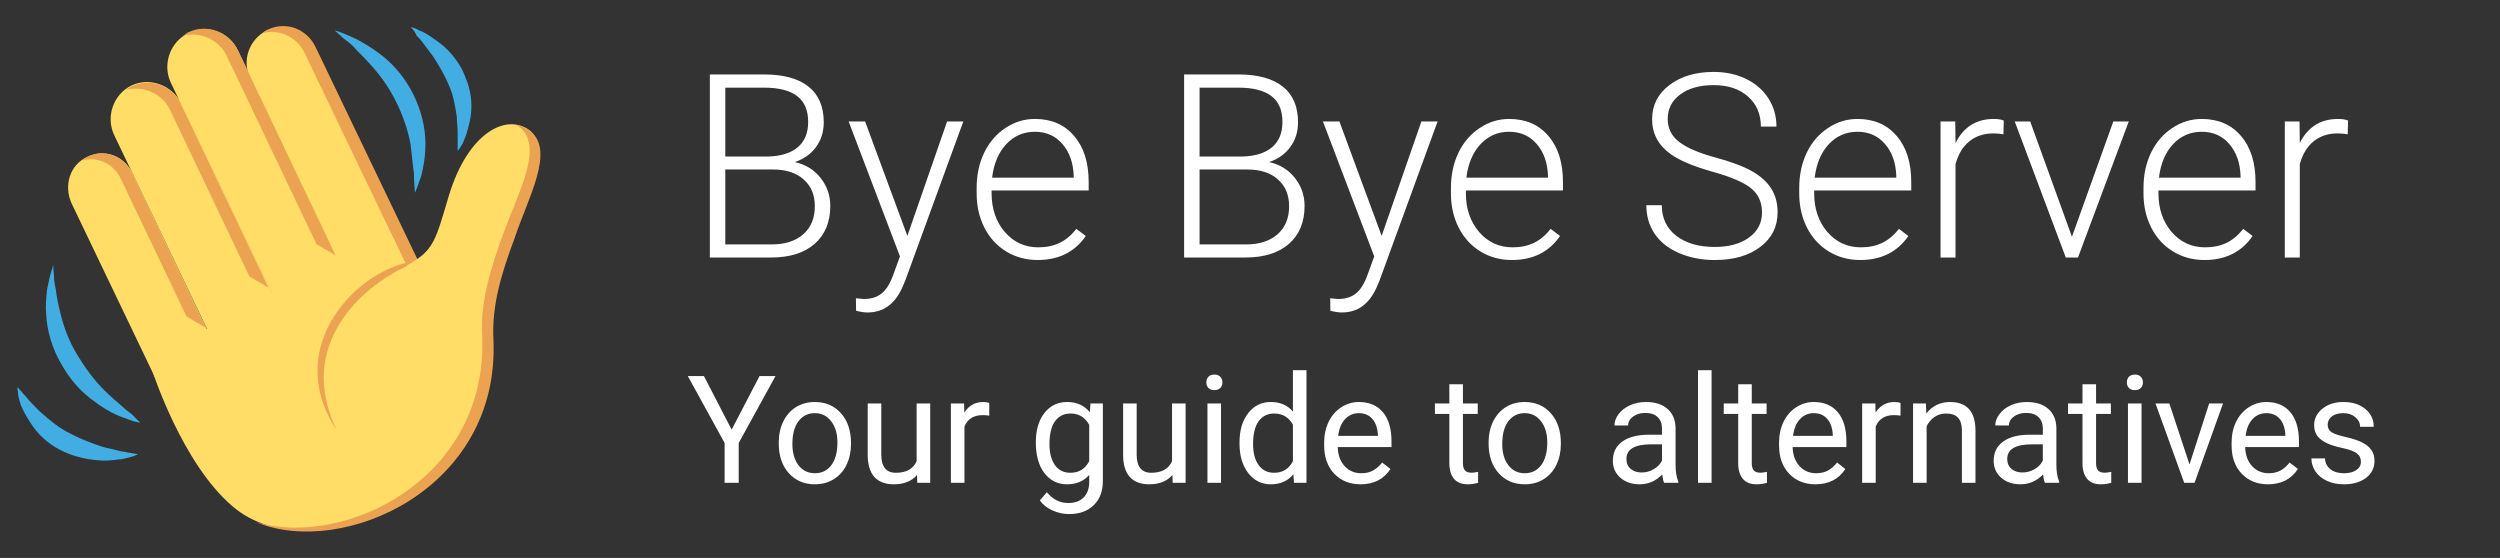 <svg width="233" height="52" viewBox="0 0 233 52" fill="none" xmlns="http://www.w3.org/2000/svg">
<rect x="0" y="0" width="233" height="52" fill="#333333" stroke="none"/>
<path d="M13.081 39.406C12.675 39.325 12.35 39.244 11.944 39.081C11.537 38.919 11.213 38.838 10.887 38.675C10.156 38.35 9.506 37.944 8.856 37.456C7.556 36.563 6.5 35.344 5.687 33.881C4.875 32.5 4.387 30.875 4.306 29.331C4.225 28.519 4.306 27.788 4.387 26.975C4.469 26.569 4.55 26.244 4.631 25.838C4.712 25.431 4.875 25.106 4.956 24.7L5.037 25.838C5.037 26.244 5.119 26.569 5.2 26.975C5.281 27.706 5.444 28.438 5.606 29.088C5.931 30.469 6.419 31.769 7.15 32.988C7.881 34.206 8.694 35.344 9.75 36.4C10.238 36.888 10.806 37.375 11.375 37.863C11.619 38.106 11.944 38.35 12.269 38.594L13.081 39.406Z" fill="#42ADE2"/>
<path d="M12.838 42.331C12.594 42.494 12.269 42.575 11.944 42.656C11.619 42.738 11.375 42.819 11.05 42.819C10.481 42.9 9.831 42.981 9.181 42.9C7.963 42.819 6.662 42.494 5.606 41.925C4.469 41.356 3.494 40.463 2.844 39.406C2.519 38.919 2.194 38.35 1.95 37.781C1.869 37.538 1.788 37.213 1.706 36.888C1.706 36.644 1.625 36.4 1.625 36.075C1.869 36.319 2.031 36.563 2.194 36.725C2.438 36.969 2.6 37.213 2.763 37.375C3.169 37.781 3.494 38.188 3.9 38.513C4.713 39.244 5.525 39.894 6.5 40.381C7.394 40.869 8.45 41.275 9.425 41.6C9.912 41.763 10.481 41.844 11.05 42.006C11.294 42.088 11.619 42.088 11.863 42.169C12.269 42.25 12.512 42.25 12.838 42.331" fill="#42ADE2"/>
<path d="M31.2 2.844C31.606 2.925 31.931 3.087 32.337 3.25C32.744 3.413 33.069 3.575 33.394 3.737C34.125 4.144 34.775 4.55 35.425 5.037C36.725 6.013 37.781 7.312 38.513 8.775C39.244 10.238 39.65 11.863 39.65 13.406C39.65 14.219 39.569 14.95 39.406 15.762C39.325 16.169 39.244 16.494 39.081 16.9C38.919 17.306 38.837 17.631 38.675 17.956L38.594 16.819C38.594 16.413 38.594 16.087 38.513 15.681L38.269 13.488C38.025 12.106 37.538 10.725 36.888 9.425C36.237 8.125 35.425 6.987 34.45 5.931C33.962 5.362 33.394 4.875 32.906 4.306C32.663 4.062 32.337 3.819 32.013 3.575L31.2 2.844" fill="#42ADE2"/>
<path d="M38.269 2.519C38.594 2.6 38.837 2.681 39.081 2.844C39.325 2.925 39.65 3.088 39.894 3.25C40.381 3.575 40.869 3.9 41.356 4.306C42.25 5.119 42.981 6.094 43.388 7.231C43.875 8.369 44.038 9.588 43.875 10.806C43.794 11.375 43.631 11.944 43.469 12.512C43.388 12.756 43.225 13.081 43.144 13.325C42.981 13.569 42.9 13.812 42.656 14.056V12.431C42.656 11.863 42.575 11.375 42.575 10.887C42.413 9.831 42.25 8.856 41.844 7.963C41.438 6.988 40.95 6.175 40.381 5.281C40.056 4.875 39.731 4.388 39.406 3.981C39.244 3.738 39.081 3.575 38.837 3.331C38.675 2.925 38.431 2.681 38.269 2.519" fill="#42ADE2"/>
<path d="M8.125 14.625C6.5 15.356 5.931 17.306 6.662 18.931L16.9 40.3L22.587 37.619L12.35 16.169C11.619 14.544 9.75 13.812 8.125 14.625" fill="#FFDD67"/>
<path d="M35.019 31.606L41.031 28.762L29.331 4.388C28.519 2.763 26.569 2.031 24.863 2.844C23.238 3.656 22.506 5.606 23.319 7.312L35.019 31.606Z" fill="#FFDD67"/>
<path d="M24.944 2.762C24.781 2.844 24.619 2.925 24.456 3.087C26 2.681 27.625 3.412 28.356 4.875L40.056 29.25L41.112 28.762L29.413 4.387C28.6 2.681 26.65 1.95 24.944 2.762" fill="#EBA352"/>
<path d="M22.587 37.538L28.844 34.531L16.9 9.669C16.087 7.963 13.975 7.15 12.269 7.963C10.562 8.775 9.831 10.887 10.644 12.594L22.587 37.538Z" fill="#FFDD67"/>
<path d="M12.269 8.044C12.106 8.125 11.944 8.206 11.781 8.369C13.325 7.963 15.113 8.694 15.844 10.238L23.238 25.756L25.025 26.812L16.9 9.75C16.087 7.963 14.056 7.231 12.269 8.044" fill="#EBA352"/>
<path d="M27.869 32.581L34.125 29.575L22.181 4.712C21.369 3.006 19.256 2.194 17.55 3.087C15.844 3.9 15.113 6.012 15.925 7.719L27.869 32.581Z" fill="#FFDD67"/>
<path d="M17.55 3.006C17.387 3.088 17.225 3.25 17.062 3.331C18.606 2.925 20.394 3.656 21.125 5.2L29.494 22.75L31.281 23.806L22.181 4.713C21.369 2.925 19.256 2.194 17.55 3.006" fill="#EBA352"/>
<path d="M8.125 14.625C7.963 14.706 7.8 14.787 7.638 14.95C9.1 14.544 10.644 15.275 11.294 16.738L17.387 29.494L19.175 30.55L12.35 16.25C11.619 14.544 9.75 13.812 8.125 14.625Z" fill="#EBA352"/>
<path d="M49.4 12.187C47.206 10.481 43.631 12.35 41.844 18.2C40.625 22.262 40.462 23.481 37.862 24.7L36.4 21.694C36.4 21.694 13.325 32.825 14.219 34.612C14.219 34.612 16.981 43.225 21.694 47.206C28.681 53.219 45.013 46.8 45.744 31.281C46.15 22.262 51.756 14.056 49.4 12.187Z" fill="#FFDD67"/>
<path d="M49.4 12.188C48.994 11.863 48.506 11.7 48.019 11.619C48.1 11.7 48.263 11.7 48.344 11.781C50.781 13.65 48.263 17.956 46.881 21.856C45.744 24.944 44.769 28.113 44.931 31.2C45.581 44.688 32.013 51.106 23.887 48.669C31.85 52 46.638 45.663 45.987 31.606C45.825 28.519 46.719 25.512 47.938 22.262C49.237 18.363 51.756 14.056 49.4 12.188" fill="#EBA352"/>
<path d="M38.594 24.375C33.556 24.944 26.163 32.175 31.363 40.056C27.544 32.094 33.8 26.731 37.781 24.863C38.188 24.538 38.594 24.375 38.594 24.375" fill="#EBA352"/>
<path d="M66.156 24V6.938H71.195C73.023 6.938 74.41 7.316 75.356 8.074C76.301 8.824 76.773 9.934 76.773 11.402C76.773 12.285 76.531 13.055 76.047 13.711C75.57 14.359 74.914 14.824 74.078 15.105C75.07 15.324 75.867 15.812 76.469 16.57C77.078 17.328 77.383 18.203 77.383 19.195C77.383 20.703 76.894 21.883 75.918 22.734C74.949 23.578 73.598 24 71.863 24H66.156ZM67.598 15.797V22.781H71.922C73.156 22.781 74.133 22.469 74.852 21.844C75.578 21.211 75.941 20.336 75.941 19.219C75.941 18.164 75.594 17.332 74.898 16.723C74.211 16.105 73.258 15.797 72.039 15.797H67.598ZM67.598 14.59H71.535C72.738 14.566 73.668 14.285 74.324 13.746C74.988 13.199 75.32 12.406 75.32 11.367C75.32 10.273 74.977 9.469 74.289 8.953C73.609 8.43 72.578 8.168 71.195 8.168H67.598V14.59ZM84.566 21.984L88.269 11.32H89.781L84.367 26.156L84.086 26.812C83.391 28.352 82.316 29.121 80.863 29.121C80.527 29.121 80.168 29.066 79.785 28.957L79.773 27.797L80.5 27.867C81.188 27.867 81.742 27.695 82.164 27.352C82.594 27.016 82.957 26.434 83.254 25.605L83.875 23.895L79.094 11.32H80.629L84.566 21.984ZM96.707 24.234C95.629 24.234 94.652 23.969 93.777 23.438C92.91 22.906 92.234 22.168 91.75 21.223C91.266 20.27 91.023 19.203 91.023 18.023V17.52C91.023 16.301 91.258 15.203 91.727 14.227C92.203 13.25 92.863 12.484 93.707 11.93C94.551 11.367 95.465 11.086 96.449 11.086C97.988 11.086 99.207 11.613 100.105 12.668C101.012 13.715 101.465 15.148 101.465 16.969V17.754H92.418V18.023C92.418 19.461 92.828 20.66 93.648 21.621C94.477 22.574 95.516 23.051 96.766 23.051C97.516 23.051 98.176 22.914 98.746 22.641C99.324 22.367 99.848 21.93 100.316 21.328L101.195 21.996C100.164 23.488 98.668 24.234 96.707 24.234ZM96.449 12.281C95.394 12.281 94.504 12.668 93.777 13.441C93.059 14.215 92.621 15.254 92.465 16.559H100.07V16.406C100.031 15.188 99.684 14.195 99.027 13.43C98.371 12.664 97.512 12.281 96.449 12.281ZM110.359 24V6.938H115.398C117.227 6.938 118.613 7.316 119.559 8.074C120.504 8.824 120.977 9.934 120.977 11.402C120.977 12.285 120.734 13.055 120.25 13.711C119.773 14.359 119.117 14.824 118.281 15.105C119.273 15.324 120.07 15.812 120.672 16.57C121.281 17.328 121.586 18.203 121.586 19.195C121.586 20.703 121.098 21.883 120.121 22.734C119.152 23.578 117.801 24 116.066 24H110.359ZM111.801 15.797V22.781H116.125C117.359 22.781 118.336 22.469 119.055 21.844C119.781 21.211 120.145 20.336 120.145 19.219C120.145 18.164 119.797 17.332 119.102 16.723C118.414 16.105 117.461 15.797 116.242 15.797H111.801ZM111.801 14.59H115.738C116.941 14.566 117.871 14.285 118.527 13.746C119.191 13.199 119.523 12.406 119.523 11.367C119.523 10.273 119.18 9.469 118.492 8.953C117.812 8.43 116.781 8.168 115.398 8.168H111.801V14.59ZM128.77 21.984L132.473 11.32H133.984L128.57 26.156L128.289 26.812C127.594 28.352 126.52 29.121 125.066 29.121C124.73 29.121 124.371 29.066 123.988 28.957L123.977 27.797L124.703 27.867C125.391 27.867 125.945 27.695 126.367 27.352C126.797 27.016 127.16 26.434 127.457 25.605L128.078 23.895L123.297 11.32H124.832L128.77 21.984ZM140.91 24.234C139.832 24.234 138.855 23.969 137.98 23.438C137.113 22.906 136.438 22.168 135.953 21.223C135.469 20.27 135.227 19.203 135.227 18.023V17.52C135.227 16.301 135.461 15.203 135.93 14.227C136.406 13.25 137.066 12.484 137.91 11.93C138.754 11.367 139.668 11.086 140.652 11.086C142.191 11.086 143.41 11.613 144.309 12.668C145.215 13.715 145.668 15.148 145.668 16.969V17.754H136.621V18.023C136.621 19.461 137.031 20.66 137.852 21.621C138.68 22.574 139.719 23.051 140.969 23.051C141.719 23.051 142.379 22.914 142.949 22.641C143.527 22.367 144.051 21.93 144.52 21.328L145.398 21.996C144.367 23.488 142.871 24.234 140.91 24.234ZM140.652 12.281C139.598 12.281 138.707 12.668 137.98 13.441C137.262 14.215 136.824 15.254 136.668 16.559H144.273V16.406C144.234 15.188 143.887 14.195 143.23 13.43C142.574 12.664 141.715 12.281 140.652 12.281ZM164.219 19.805C164.219 18.859 163.887 18.113 163.223 17.566C162.559 17.012 161.344 16.488 159.578 15.996C157.812 15.496 156.523 14.953 155.711 14.367C154.555 13.539 153.977 12.453 153.977 11.109C153.977 9.805 154.512 8.746 155.582 7.934C156.66 7.113 158.035 6.703 159.707 6.703C160.84 6.703 161.852 6.922 162.742 7.359C163.641 7.797 164.336 8.406 164.828 9.188C165.32 9.969 165.566 10.84 165.566 11.801H164.113C164.113 10.637 163.715 9.703 162.918 9C162.121 8.289 161.051 7.934 159.707 7.934C158.402 7.934 157.363 8.227 156.59 8.812C155.816 9.391 155.43 10.148 155.43 11.086C155.43 11.953 155.777 12.66 156.473 13.207C157.168 13.754 158.281 14.238 159.812 14.66C161.344 15.074 162.504 15.508 163.293 15.961C164.082 16.406 164.676 16.941 165.074 17.566C165.473 18.191 165.672 18.93 165.672 19.781C165.672 21.125 165.133 22.203 164.055 23.016C162.984 23.828 161.57 24.234 159.812 24.234C158.609 24.234 157.504 24.02 156.496 23.59C155.496 23.16 154.734 22.559 154.211 21.785C153.695 21.012 153.438 20.125 153.438 19.125H154.879C154.879 20.328 155.328 21.277 156.227 21.973C157.125 22.668 158.32 23.016 159.812 23.016C161.141 23.016 162.207 22.723 163.012 22.137C163.816 21.551 164.219 20.773 164.219 19.805ZM173.371 24.234C172.293 24.234 171.316 23.969 170.441 23.438C169.574 22.906 168.898 22.168 168.414 21.223C167.93 20.27 167.688 19.203 167.688 18.023V17.52C167.688 16.301 167.922 15.203 168.391 14.227C168.867 13.25 169.527 12.484 170.371 11.93C171.215 11.367 172.129 11.086 173.113 11.086C174.652 11.086 175.871 11.613 176.77 12.668C177.676 13.715 178.129 15.148 178.129 16.969V17.754H169.082V18.023C169.082 19.461 169.492 20.66 170.312 21.621C171.141 22.574 172.18 23.051 173.43 23.051C174.18 23.051 174.84 22.914 175.41 22.641C175.988 22.367 176.512 21.93 176.98 21.328L177.859 21.996C176.828 23.488 175.332 24.234 173.371 24.234ZM173.113 12.281C172.059 12.281 171.168 12.668 170.441 13.441C169.723 14.215 169.285 15.254 169.129 16.559H176.734V16.406C176.695 15.188 176.348 14.195 175.691 13.43C175.035 12.664 174.176 12.281 173.113 12.281ZM186.719 12.516C186.422 12.461 186.105 12.434 185.77 12.434C184.895 12.434 184.152 12.68 183.543 13.172C182.941 13.656 182.512 14.363 182.254 15.293V24H180.859V11.32H182.23L182.254 13.336C182.996 11.836 184.188 11.086 185.828 11.086C186.219 11.086 186.527 11.137 186.754 11.238L186.719 12.516ZM193.105 22.066L196.961 11.32H198.402L193.668 24H192.531L187.773 11.32H189.215L193.105 22.066ZM205.457 24.234C204.379 24.234 203.402 23.969 202.527 23.438C201.66 22.906 200.984 22.168 200.5 21.223C200.016 20.27 199.773 19.203 199.773 18.023V17.52C199.773 16.301 200.008 15.203 200.477 14.227C200.953 13.25 201.613 12.484 202.457 11.93C203.301 11.367 204.215 11.086 205.199 11.086C206.738 11.086 207.957 11.613 208.855 12.668C209.762 13.715 210.215 15.148 210.215 16.969V17.754H201.168V18.023C201.168 19.461 201.578 20.66 202.398 21.621C203.227 22.574 204.266 23.051 205.516 23.051C206.266 23.051 206.926 22.914 207.496 22.641C208.074 22.367 208.598 21.93 209.066 21.328L209.945 21.996C208.914 23.488 207.418 24.234 205.457 24.234ZM205.199 12.281C204.145 12.281 203.254 12.668 202.527 13.441C201.809 14.215 201.371 15.254 201.215 16.559H208.82V16.406C208.781 15.188 208.434 14.195 207.777 13.43C207.121 12.664 206.262 12.281 205.199 12.281ZM218.805 12.516C218.508 12.461 218.191 12.434 217.855 12.434C216.98 12.434 216.238 12.68 215.629 13.172C215.027 13.656 214.598 14.363 214.34 15.293V24H212.945V11.32H214.316L214.34 13.336C215.082 11.836 216.273 11.086 217.914 11.086C218.305 11.086 218.613 11.137 218.84 11.238L218.805 12.516Z" fill="white"/>
<path d="M68.19 40.044L70.788 35.047H72.278L68.847 41.288V45H67.534V41.288L64.103 35.047H65.606L68.19 40.044ZM72.579 41.233C72.579 40.509 72.72 39.857 73.003 39.278C73.29 38.7 73.686 38.253 74.192 37.938C74.703 37.624 75.284 37.467 75.936 37.467C76.943 37.467 77.756 37.815 78.376 38.513C79 39.21 79.312 40.137 79.312 41.295V41.384C79.312 42.104 79.174 42.751 78.895 43.325C78.622 43.895 78.228 44.339 77.713 44.658C77.203 44.977 76.615 45.137 75.949 45.137C74.947 45.137 74.133 44.788 73.509 44.091C72.889 43.394 72.579 42.471 72.579 41.322V41.233ZM73.851 41.384C73.851 42.204 74.04 42.863 74.418 43.359C74.801 43.856 75.311 44.105 75.949 44.105C76.592 44.105 77.102 43.854 77.481 43.352C77.859 42.847 78.048 42.14 78.048 41.233C78.048 40.422 77.854 39.766 77.467 39.265C77.084 38.759 76.574 38.506 75.936 38.506C75.311 38.506 74.808 38.754 74.425 39.251C74.042 39.748 73.851 40.459 73.851 41.384ZM85.465 44.269C84.973 44.847 84.25 45.137 83.298 45.137C82.509 45.137 81.908 44.909 81.493 44.453C81.083 43.993 80.876 43.314 80.871 42.416V37.603H82.136V42.382C82.136 43.503 82.591 44.063 83.503 44.063C84.469 44.063 85.112 43.703 85.431 42.983V37.603H86.695V45H85.492L85.465 44.269ZM92.198 38.738C92.007 38.706 91.799 38.69 91.576 38.69C90.747 38.69 90.184 39.044 89.888 39.75V45H88.623V37.603H89.853L89.874 38.458C90.289 37.797 90.877 37.467 91.638 37.467C91.884 37.467 92.071 37.499 92.198 37.562V38.738ZM96.539 41.24C96.539 40.087 96.806 39.171 97.339 38.492C97.872 37.809 98.579 37.467 99.458 37.467C100.36 37.467 101.064 37.786 101.57 38.424L101.632 37.603H102.787V44.822C102.787 45.779 102.502 46.533 101.933 47.085C101.368 47.636 100.606 47.912 99.649 47.912C99.116 47.912 98.594 47.798 98.084 47.57C97.574 47.342 97.184 47.03 96.915 46.634L97.571 45.875C98.114 46.545 98.777 46.88 99.561 46.88C100.176 46.88 100.654 46.707 100.996 46.36C101.342 46.014 101.516 45.526 101.516 44.898V44.262C101.01 44.845 100.319 45.137 99.444 45.137C98.579 45.137 97.877 44.788 97.339 44.091C96.806 43.394 96.539 42.443 96.539 41.24ZM97.811 41.384C97.811 42.218 97.981 42.874 98.323 43.352C98.665 43.827 99.144 44.063 99.759 44.063C100.556 44.063 101.142 43.701 101.516 42.977V39.6C101.128 38.893 100.547 38.54 99.772 38.54C99.157 38.54 98.676 38.779 98.33 39.258C97.984 39.736 97.811 40.445 97.811 41.384ZM109.268 44.269C108.775 44.847 108.053 45.137 107.101 45.137C106.312 45.137 105.711 44.909 105.296 44.453C104.886 43.993 104.678 43.314 104.674 42.416V37.603H105.938V42.382C105.938 43.503 106.394 44.063 107.306 44.063C108.272 44.063 108.914 43.703 109.233 42.983V37.603H110.498V45H109.295L109.268 44.269ZM113.8 45H112.535V37.603H113.8V45ZM112.433 35.642C112.433 35.437 112.494 35.263 112.617 35.122C112.745 34.981 112.932 34.91 113.178 34.91C113.424 34.91 113.611 34.981 113.738 35.122C113.866 35.263 113.93 35.437 113.93 35.642C113.93 35.847 113.866 36.018 113.738 36.154C113.611 36.291 113.424 36.359 113.178 36.359C112.932 36.359 112.745 36.291 112.617 36.154C112.494 36.018 112.433 35.847 112.433 35.642ZM115.522 41.24C115.522 40.105 115.791 39.194 116.329 38.506C116.867 37.813 117.571 37.467 118.441 37.467C119.307 37.467 119.993 37.763 120.499 38.355V34.5H121.764V45H120.602L120.54 44.207C120.034 44.827 119.33 45.137 118.428 45.137C117.571 45.137 116.871 44.786 116.329 44.084C115.791 43.382 115.522 42.466 115.522 41.336V41.24ZM116.787 41.384C116.787 42.222 116.96 42.879 117.307 43.352C117.653 43.827 118.132 44.063 118.742 44.063C119.544 44.063 120.13 43.703 120.499 42.983V39.586C120.121 38.889 119.54 38.54 118.756 38.54C118.136 38.54 117.653 38.779 117.307 39.258C116.96 39.736 116.787 40.445 116.787 41.384ZM126.802 45.137C125.799 45.137 124.983 44.809 124.354 44.152C123.726 43.492 123.411 42.61 123.411 41.507V41.274C123.411 40.541 123.55 39.887 123.828 39.312C124.111 38.734 124.503 38.283 125.004 37.959C125.51 37.631 126.057 37.467 126.645 37.467C127.606 37.467 128.354 37.783 128.887 38.417C129.42 39.05 129.687 39.957 129.687 41.138V41.664H124.676C124.694 42.393 124.906 42.983 125.312 43.435C125.722 43.881 126.241 44.105 126.87 44.105C127.317 44.105 127.695 44.013 128.005 43.831C128.315 43.649 128.586 43.407 128.818 43.106L129.591 43.708C128.971 44.66 128.041 45.137 126.802 45.137ZM126.645 38.506C126.134 38.506 125.706 38.693 125.359 39.066C125.013 39.435 124.799 39.955 124.717 40.625H128.422V40.529C128.385 39.887 128.212 39.39 127.902 39.039C127.592 38.684 127.173 38.506 126.645 38.506ZM136.345 35.812V37.603H137.726V38.581H136.345V43.168C136.345 43.464 136.406 43.688 136.529 43.838C136.652 43.984 136.862 44.057 137.158 44.057C137.304 44.057 137.505 44.029 137.76 43.975V45C137.427 45.091 137.104 45.137 136.789 45.137C136.224 45.137 135.798 44.966 135.511 44.624C135.224 44.282 135.08 43.797 135.08 43.168V38.581H133.733V37.603H135.08V35.812H136.345ZM138.737 41.233C138.737 40.509 138.879 39.857 139.161 39.278C139.448 38.7 139.845 38.253 140.351 37.938C140.861 37.624 141.442 37.467 142.094 37.467C143.101 37.467 143.914 37.815 144.534 38.513C145.159 39.21 145.471 40.137 145.471 41.295V41.384C145.471 42.104 145.332 42.751 145.054 43.325C144.78 43.895 144.386 44.339 143.871 44.658C143.361 44.977 142.773 45.137 142.107 45.137C141.105 45.137 140.291 44.788 139.667 44.091C139.047 43.394 138.737 42.471 138.737 41.322V41.233ZM140.009 41.384C140.009 42.204 140.198 42.863 140.576 43.359C140.959 43.856 141.469 44.105 142.107 44.105C142.75 44.105 143.26 43.854 143.639 43.352C144.017 42.847 144.206 42.14 144.206 41.233C144.206 40.422 144.012 39.766 143.625 39.265C143.242 38.759 142.732 38.506 142.094 38.506C141.469 38.506 140.966 38.754 140.583 39.251C140.2 39.748 140.009 40.459 140.009 41.384ZM155.096 45C155.023 44.854 154.964 44.594 154.918 44.221C154.33 44.831 153.628 45.137 152.812 45.137C152.083 45.137 151.484 44.932 151.015 44.522C150.55 44.107 150.317 43.583 150.317 42.949C150.317 42.179 150.609 41.582 151.192 41.158C151.78 40.73 152.605 40.516 153.667 40.516H154.897V39.935C154.897 39.492 154.765 39.142 154.501 38.882C154.237 38.617 153.847 38.485 153.332 38.485C152.881 38.485 152.503 38.599 152.197 38.827C151.892 39.055 151.739 39.331 151.739 39.654H150.468C150.468 39.285 150.598 38.93 150.857 38.588C151.122 38.242 151.477 37.968 151.924 37.768C152.375 37.567 152.869 37.467 153.407 37.467C154.259 37.467 154.927 37.681 155.41 38.109C155.893 38.533 156.144 39.119 156.162 39.866V43.27C156.162 43.95 156.249 44.49 156.422 44.891V45H155.096ZM152.997 44.036C153.394 44.036 153.77 43.934 154.125 43.728C154.48 43.523 154.738 43.257 154.897 42.929V41.411H153.906C152.357 41.411 151.582 41.865 151.582 42.772C151.582 43.168 151.714 43.478 151.979 43.701C152.243 43.925 152.582 44.036 152.997 44.036ZM159.519 45H158.254V34.5H159.519V45ZM163.265 35.812V37.603H164.646V38.581H163.265V43.168C163.265 43.464 163.326 43.688 163.449 43.838C163.572 43.984 163.782 44.057 164.078 44.057C164.224 44.057 164.424 44.029 164.68 43.975V45C164.347 45.091 164.023 45.137 163.709 45.137C163.144 45.137 162.718 44.966 162.431 44.624C162.144 44.282 162 43.797 162 43.168V38.581H160.653V37.603H162V35.812H163.265ZM169.198 45.137C168.196 45.137 167.38 44.809 166.751 44.152C166.122 43.492 165.808 42.61 165.808 41.507V41.274C165.808 40.541 165.947 39.887 166.225 39.312C166.507 38.734 166.899 38.283 167.4 37.959C167.906 37.631 168.453 37.467 169.041 37.467C170.003 37.467 170.75 37.783 171.283 38.417C171.816 39.05 172.083 39.957 172.083 41.138V41.664H167.072C167.09 42.393 167.302 42.983 167.708 43.435C168.118 43.881 168.638 44.105 169.267 44.105C169.713 44.105 170.091 44.013 170.401 43.831C170.711 43.649 170.982 43.407 171.215 43.106L171.987 43.708C171.368 44.66 170.438 45.137 169.198 45.137ZM169.041 38.506C168.531 38.506 168.102 38.693 167.756 39.066C167.41 39.435 167.195 39.955 167.113 40.625H170.818V40.529C170.782 39.887 170.609 39.39 170.299 39.039C169.989 38.684 169.57 38.506 169.041 38.506ZM177.128 38.738C176.937 38.706 176.729 38.69 176.506 38.69C175.676 38.69 175.114 39.044 174.817 39.75V45H173.553V37.603H174.783L174.804 38.458C175.218 37.797 175.806 37.467 176.567 37.467C176.813 37.467 177 37.499 177.128 37.562V38.738ZM179.493 37.603L179.534 38.533C180.099 37.822 180.838 37.467 181.749 37.467C183.312 37.467 184.101 38.349 184.114 40.112V45H182.85V40.105C182.845 39.572 182.722 39.178 182.48 38.923C182.243 38.668 181.872 38.54 181.366 38.54C180.956 38.54 180.596 38.649 180.286 38.868C179.976 39.087 179.735 39.374 179.562 39.73V45H178.297V37.603H179.493ZM190.588 45C190.515 44.854 190.456 44.594 190.41 44.221C189.822 44.831 189.12 45.137 188.305 45.137C187.576 45.137 186.976 44.932 186.507 44.522C186.042 44.107 185.81 43.583 185.81 42.949C185.81 42.179 186.101 41.582 186.685 41.158C187.272 40.73 188.097 40.516 189.159 40.516H190.39V39.935C190.39 39.492 190.257 39.142 189.993 38.882C189.729 38.617 189.339 38.485 188.824 38.485C188.373 38.485 187.995 38.599 187.689 38.827C187.384 39.055 187.231 39.331 187.231 39.654H185.96C185.96 39.285 186.09 38.93 186.35 38.588C186.614 38.242 186.969 37.968 187.416 37.768C187.867 37.567 188.362 37.467 188.899 37.467C189.752 37.467 190.419 37.681 190.902 38.109C191.385 38.533 191.636 39.119 191.654 39.866V43.27C191.654 43.95 191.741 44.49 191.914 44.891V45H190.588ZM188.489 44.036C188.886 44.036 189.262 43.934 189.617 43.728C189.973 43.523 190.23 43.257 190.39 42.929V41.411H189.398C187.849 41.411 187.074 41.865 187.074 42.772C187.074 43.168 187.206 43.478 187.471 43.701C187.735 43.925 188.075 44.036 188.489 44.036ZM195.353 35.812V37.603H196.733V38.581H195.353V43.168C195.353 43.464 195.414 43.688 195.537 43.838C195.66 43.984 195.87 44.057 196.166 44.057C196.312 44.057 196.512 44.029 196.768 43.975V45C196.435 45.091 196.111 45.137 195.797 45.137C195.232 45.137 194.806 44.966 194.519 44.624C194.231 44.282 194.088 43.797 194.088 43.168V38.581H192.741V37.603H194.088V35.812H195.353ZM199.591 45H198.326V37.603H199.591V45ZM198.224 35.642C198.224 35.437 198.285 35.263 198.408 35.122C198.536 34.981 198.723 34.91 198.969 34.91C199.215 34.91 199.402 34.981 199.529 35.122C199.657 35.263 199.721 35.437 199.721 35.642C199.721 35.847 199.657 36.018 199.529 36.154C199.402 36.291 199.215 36.359 198.969 36.359C198.723 36.359 198.536 36.291 198.408 36.154C198.285 36.018 198.224 35.847 198.224 35.642ZM204.062 43.284L205.894 37.603H207.186L204.533 45H203.569L200.89 37.603H202.182L204.062 43.284ZM211.376 45.137C210.373 45.137 209.558 44.809 208.929 44.152C208.3 43.492 207.985 42.61 207.985 41.507V41.274C207.985 40.541 208.124 39.887 208.402 39.312C208.685 38.734 209.077 38.283 209.578 37.959C210.084 37.631 210.631 37.467 211.219 37.467C212.18 37.467 212.928 37.783 213.461 38.417C213.994 39.05 214.261 39.957 214.261 41.138V41.664H209.25C209.268 42.393 209.48 42.983 209.886 43.435C210.296 43.881 210.815 44.105 211.444 44.105C211.891 44.105 212.269 44.013 212.579 43.831C212.889 43.649 213.16 43.407 213.393 43.106L214.165 43.708C213.545 44.66 212.616 45.137 211.376 45.137ZM211.219 38.506C210.708 38.506 210.28 38.693 209.934 39.066C209.587 39.435 209.373 39.955 209.291 40.625H212.996V40.529C212.96 39.887 212.786 39.39 212.477 39.039C212.167 38.684 211.747 38.506 211.219 38.506ZM220.037 43.038C220.037 42.696 219.907 42.432 219.647 42.245C219.392 42.054 218.943 41.89 218.301 41.753C217.663 41.616 217.155 41.452 216.776 41.261C216.403 41.069 216.125 40.842 215.942 40.577C215.765 40.313 215.676 39.998 215.676 39.634C215.676 39.028 215.931 38.515 216.441 38.096C216.956 37.676 217.613 37.467 218.41 37.467C219.249 37.467 219.928 37.683 220.447 38.116C220.971 38.549 221.233 39.103 221.233 39.777H219.962C219.962 39.431 219.814 39.133 219.518 38.882C219.226 38.631 218.857 38.506 218.41 38.506C217.95 38.506 217.59 38.606 217.33 38.807C217.07 39.007 216.94 39.269 216.94 39.593C216.94 39.898 217.061 40.128 217.303 40.283C217.544 40.438 217.979 40.586 218.608 40.727C219.242 40.869 219.755 41.037 220.146 41.233C220.538 41.429 220.828 41.666 221.015 41.944C221.206 42.218 221.302 42.553 221.302 42.949C221.302 43.61 221.037 44.141 220.509 44.542C219.98 44.938 219.294 45.137 218.451 45.137C217.859 45.137 217.335 45.032 216.879 44.822C216.423 44.613 216.065 44.321 215.806 43.947C215.55 43.569 215.423 43.161 215.423 42.724H216.688C216.71 43.148 216.879 43.485 217.193 43.735C217.512 43.981 217.932 44.105 218.451 44.105C218.93 44.105 219.312 44.009 219.6 43.817C219.891 43.621 220.037 43.362 220.037 43.038Z" fill="white"/>
</svg>
